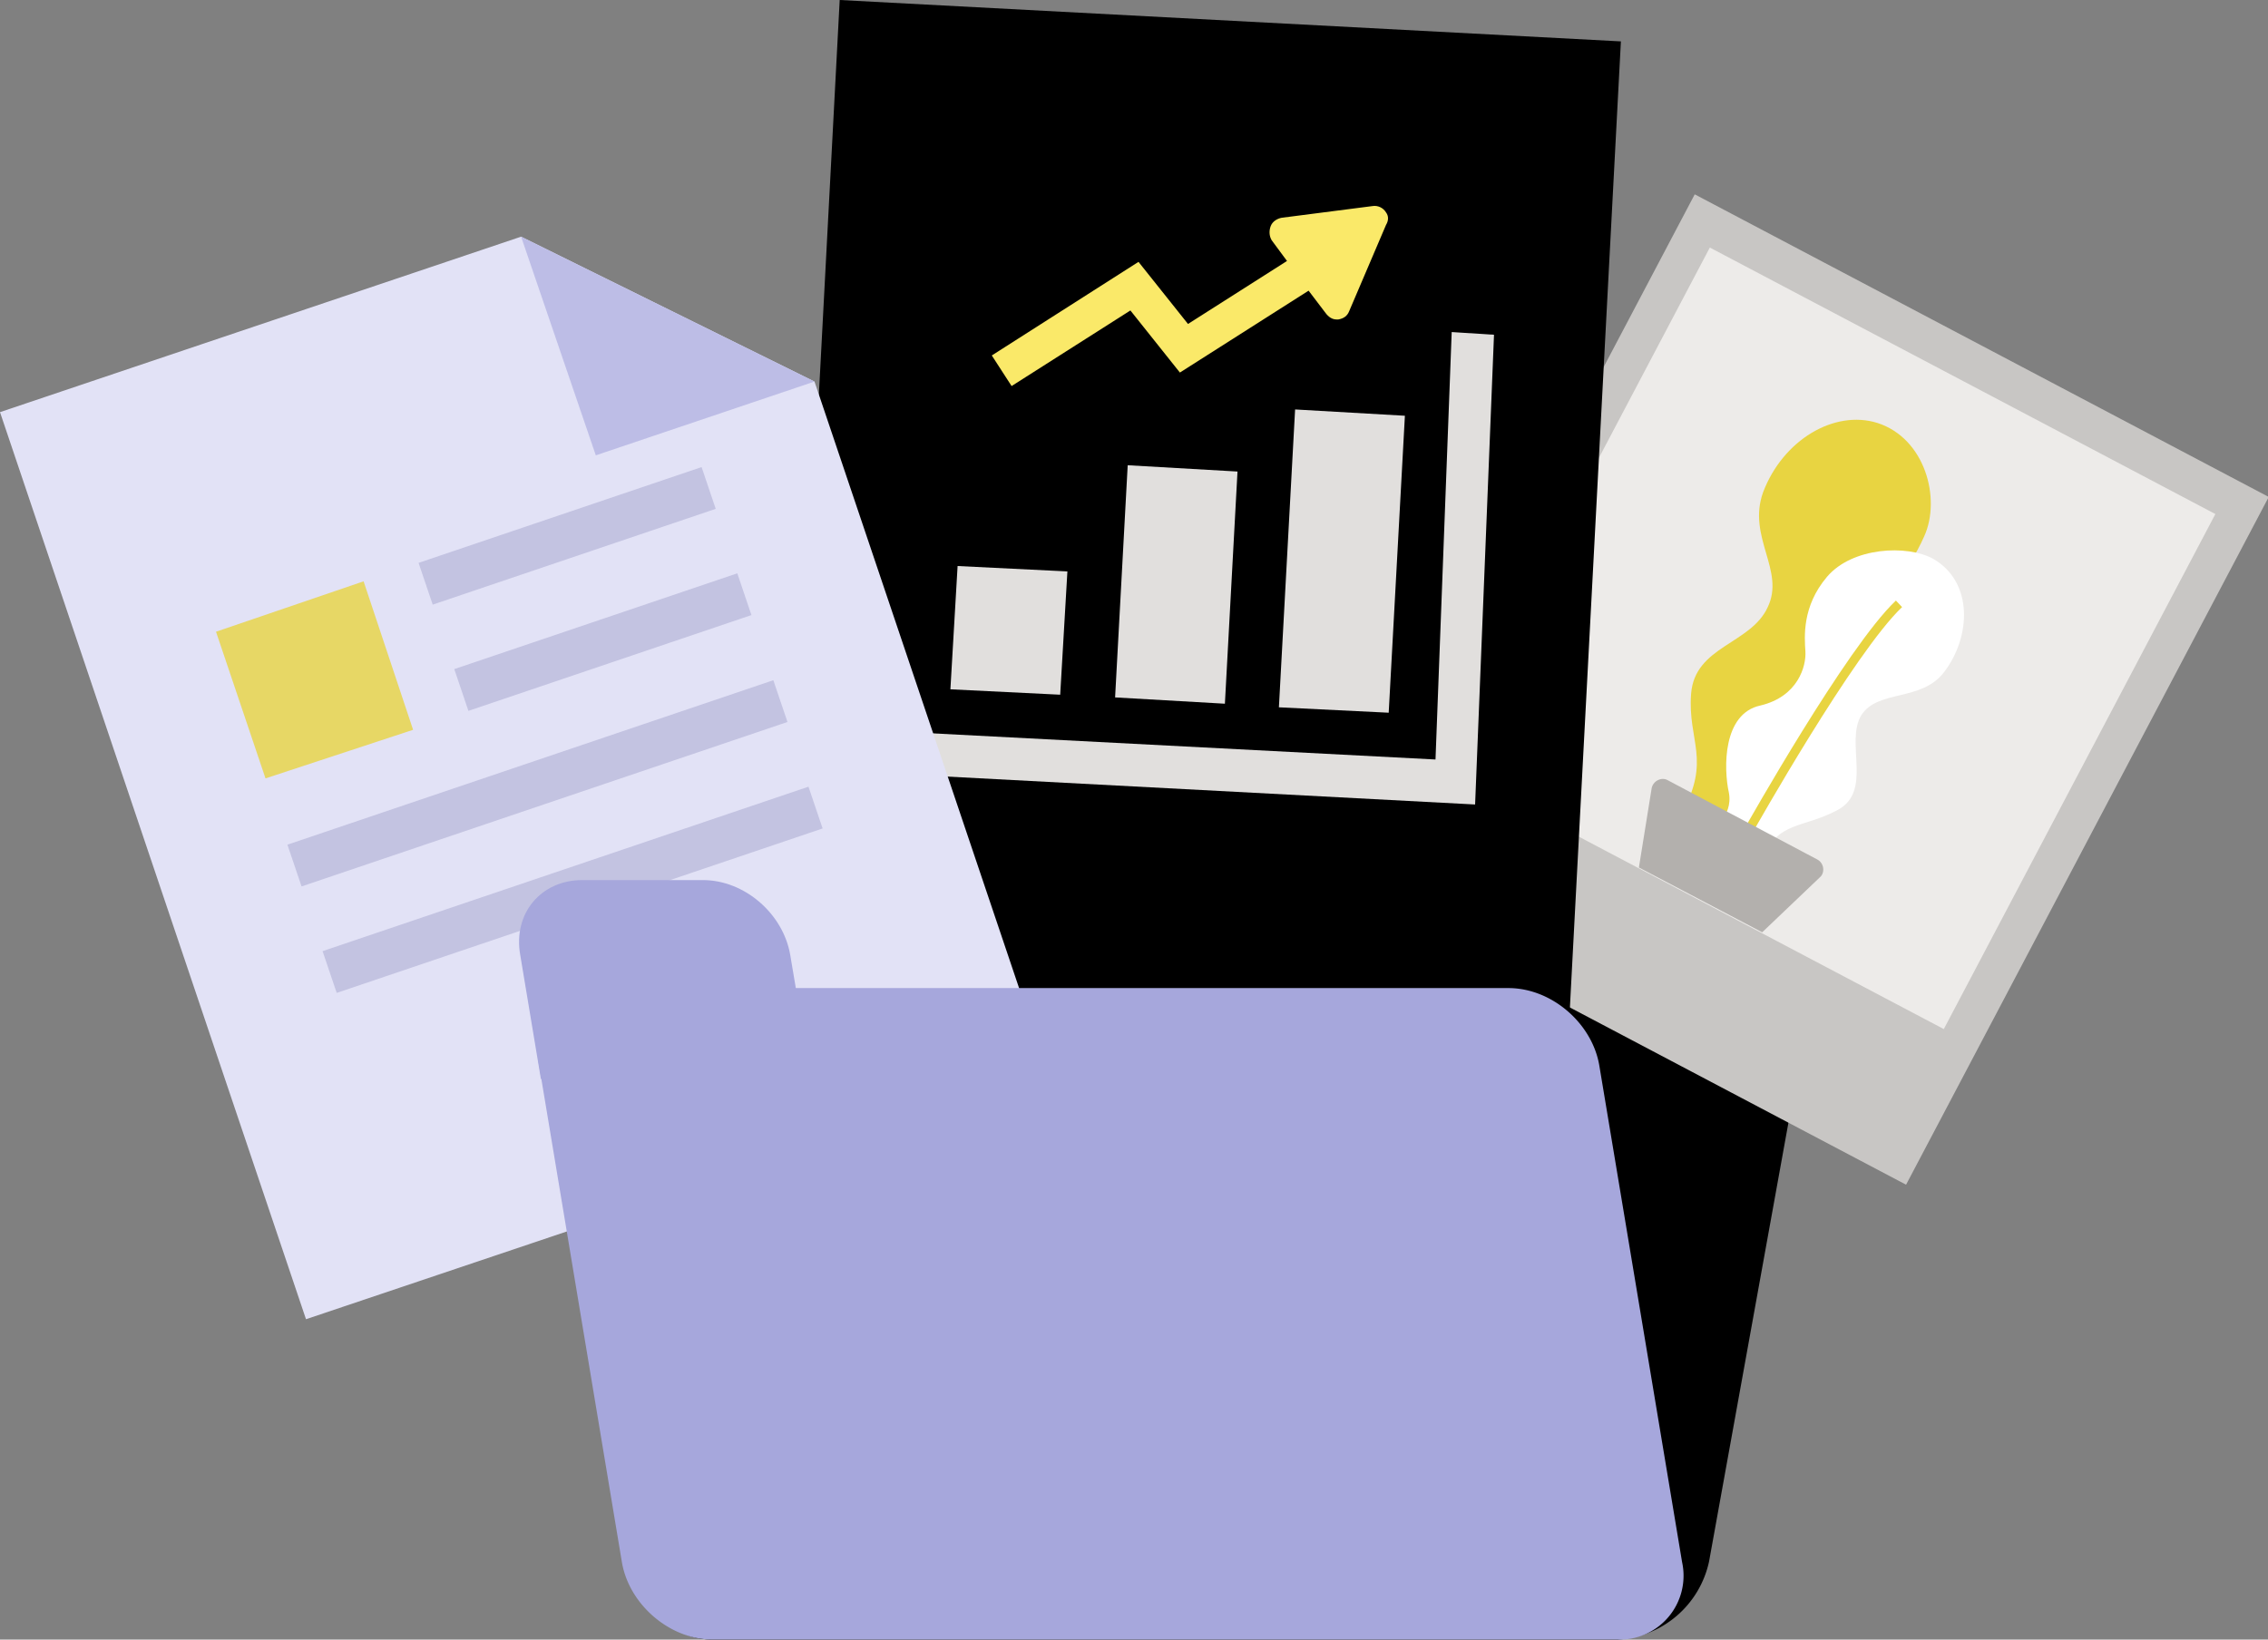 <?xml version="1.0" encoding="utf-8"?>
<svg xmlns="http://www.w3.org/2000/svg" viewBox="0 0 252 182.2">
      <rect x="0" y="0" width="252" height="182.2" fill="#808080" stroke="none"/>
      <linearGradient
        id="SVGID_1_"
        gradientUnits="userSpaceOnUse"
        x1="136"
        y1="-3.2"
        x2="136"
        y2="68"
        gradientTransform="matrix(1 0 0 -1 0 184)"
      >
        <stop offset="0" stopColor="#6264a7" />
        <stop offset="1" stopColor="#8b8cc7" />
      </linearGradient>
      <path
        d="M179.7 182.2H79.2c-4.8 0-8-3.9-7.1-8.7l10-55.3c.9-4.8 5.4-8.7 10.2-8.7h100.5c4.8 0 8 3.9 7.1 8.7l-10 55.3a11 11 0 01-10.2 8.7z"
        fill="url(#SVGID_1_)"
      />
      <path transform="rotate(-62.2 200 76.6)" fill="#c8c6c4" d="M156.8 40.6h86.4v72.1h-86.4z" />
      <path transform="rotate(-62.2 203 71)" fill="#edebe9" d="M170.7 39.2h64.7v63.5h-64.7z" />
      <path
        d="M208.6 47c-4.8-1.5-10.5 1.9-12.7 7.7-1.8 5 2.5 8.7.5 12.8-1.9 4.1-8.1 4.3-8.5 9.6-.4 5.3 2.3 7.3-1.1 13.4l6.4 3.4s0-4.1 2.8-6 9.3-5.3 7.8-10.1c-1.4-4.9 1.5-8.3 3.2-9.4s5-4.7 6.8-8.8c1.9-4.2.1-10.9-5.2-12.6z"
        fill="#e8d441"
      />
      <path
        d="M214.8 62.1c4.5 2.6 4.2 8.7 1.2 12.6-2.5 3.3-7.4 1.9-9.2 4.8-1.8 3 1.3 8.4-2.6 10.5-3.9 2.1-6.7 1.2-8.4 5.5l-5.8-3.1s2.6-1.6 2.1-4.3c-.6-2.7-.7-8.8 3.5-9.7 4.2-1 5.1-4.4 5-6s-.4-5 2.4-8.3c2.8-3.3 8.9-3.6 11.8-2z"
        fill="#fff"
      />
      <path
        d="M194.4 92.1s11.2-19.9 16.6-25"
        fill="none"
        stroke="#e8d441"
        strokeWidth="1.7"
        strokeLinecap="round"
        strokeMiterlimit="10"
      />
      <path
        d="M201.9 95.5l-16.6-8.8c-.7-.4-1.7.1-1.8 1l-1.4 8.7 13.7 7.2 6.4-6.1c.6-.5.5-1.6-.3-2z"
        fill="#b3b0ad"
      />
      <linearGradient
        id="SVGID_2_"
        gradientUnits="userSpaceOnUse"
        x1="89.6"
        y1="108.9"
        x2="119.9"
        y2="120.5"
        gradientTransform="matrix(1 0 0 -1 0 184)"
      >
        <stop offset="0" stopColor="#e1dfdd" />
        <stop offset=".2" stopColor="#eae8e7" />
        <stop offset=".6" stopColor="#f6f5f4" />
        <stop offset="1" stopColor="#faf9f8" />
      </linearGradient>
      <path fill="url(#SVGID_2_)" d="M93.3 0l86.8 4.6-5.9 111.8-86.8-4.6z" />
      <path
        d="M154 23.6c-.3-.5-.9-.8-1.5-.7l-10.1 1.3c-.5.1-1 .4-1.2.9-.2.5-.2 1.1.1 1.6L143 29l-11 7-5.5-6.9-16.3 10.4 2.2 3.4 13.2-8.4 5.5 6.9 14.3-9.1 1.9 2.5c.3.4.7.7 1.2.7h.2c.6-.1 1-.4 1.2-.9L154 25c.3-.5.3-1 0-1.4z"
        fill="#fae969"
      />
      <path fill="#e1dfdd" d="M101.5 86.1l.3-4.7 57.7 3 1.8-47.5 4.7.3-2.1 52.2z" />
      <path
        fill="#e1dfdd"
        d="M143.9 45.5l12.2.7-1.8 33-12.2-.6zM125.3 51.7l12.2.7-1.4 25.8-12.2-.7zM106.4 62.9l12.2.6-.8 13.7-12.2-.6z"
      />
      <path fill="#e2e2f6" d="M90.5 42.4l25.8 76.5L34 146.6 0 45.8l57.9-19.5z" />
      <path fill="#bdbde6" d="M90.5 42.4l-24.3 8.2-8.3-24.3z" />
      <path transform="rotate(-18.7 67 71.4)" fill="#c3c3e1" d="M50.4 68.9h33.2v4.9H50.4z" />
      <path transform="rotate(-18.7 59.7 87)" fill="#c3c3e1" d="M31.2 84.6h57v4.9h-57z" />
      <path transform="rotate(-18.7 63.7 98.8)" fill="#c3c3e1" d="M35.1 96.4h57v4.9h-57z" />
      <path transform="rotate(-18.7 63 59.5)" fill="#c3c3e1" d="M46.4 57.1h33.2V62H46.4z" />
      <path opacity=".8" fill="#e8d441" d="M40.4 64.6l5.5 16.5-16.4 5.4L24 70.2l16.4-5.6" />
      <path
        fill="#a6a7dc"
        d="M179.7 182.2H79.2c-4.8 0-9.3-3.9-10.1-8.6l-9.2-55.2c-.8-4.8 2.4-8.6 7.2-8.6h100.5c4.8 0 9.3 3.9 10.1 8.6l9.2 55.2a7.1 7.1 0 01-7.2 8.6z"
      />
      <path
        fill="#a6a7dc"
        d="M89.2 114.4l-29.1 5.5-2.3-13.8c-.8-4.6 2.3-8.3 6.9-8.3h13.4c4.6 0 8.9 3.7 9.7 8.3l1.4 8.3z"
      />
    </svg>